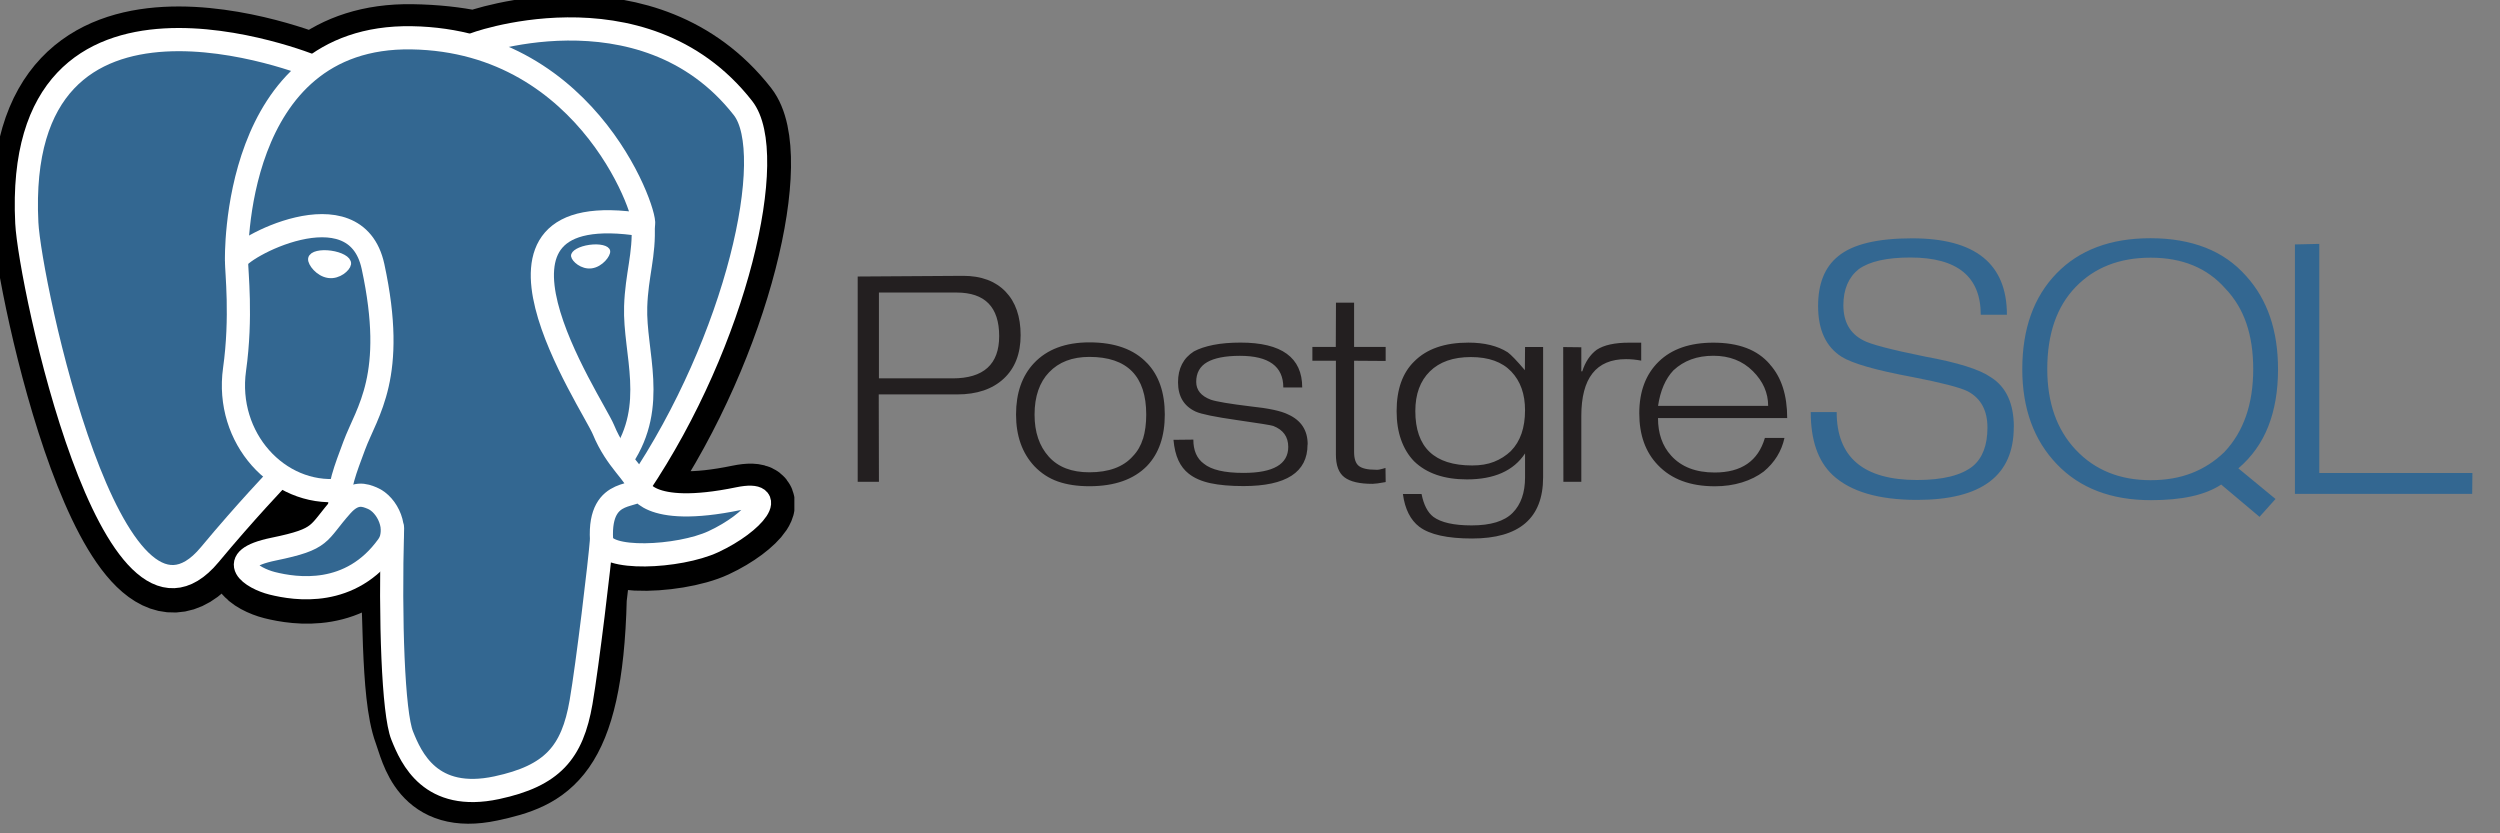 <?xml version="1.0" encoding="UTF-8" standalone="no"?>
<!DOCTYPE svg PUBLIC "-//W3C//DTD SVG 1.1//EN" "http://www.w3.org/Graphics/SVG/1.1/DTD/svg11.dtd">
<svg width="100%" height="100%" viewBox="0 0 93 31" version="1.1" xmlns="http://www.w3.org/2000/svg" xmlns:xlink="http://www.w3.org/1999/xlink" xml:space="preserve" xmlns:serif="http://www.serif.com/" style="fill-rule:evenodd;clip-rule:evenodd;">
    <rect x="0" y="0" width="93" height="31" fill="#808080" stroke="none"/>
    <g transform="matrix(1,0,0,1,-3051.64,-6636.4)">
        <g transform="matrix(0.838,0,0,4.617,4197.62,3783.35)">
            <g transform="matrix(0.569,0,0,0.127,-1347.11,619.313)">
                <g transform="matrix(0.99,0,0,0.933,0.235,1.567)">
                    <path d="M38.6,12.499L32.798,12.499L32.798,6.664L38.915,6.664C41.154,6.664 42.274,7.651 42.274,9.627C42.274,11.542 41.048,12.5 38.6,12.5M42.77,6.596C41.97,5.884 40.862,5.528 39.433,5.528L31.124,5.574L31.124,19.534L32.798,19.534L32.783,13.591L38.966,13.591C40.516,13.591 41.737,13.235 42.628,12.523C43.518,11.811 43.964,10.823 43.964,9.559C43.964,8.296 43.566,7.308 42.771,6.596L42.77,6.596ZM53.606,16.602C53.446,17.059 53.173,17.468 52.812,17.79C52.062,18.522 50.917,18.887 49.379,18.887C47.989,18.887 46.923,18.537 46.179,17.82C45.435,17.103 45.062,16.157 45.062,14.964C45.062,14.343 45.16,13.791 45.354,13.31C45.548,12.829 45.831,12.423 46.201,12.092C46.971,11.391 48.03,11.04 49.379,11.04C52.367,11.04 53.862,12.348 53.862,14.964C53.862,15.585 53.777,16.131 53.612,16.602M53.915,11.452C52.895,10.522 51.385,10.052 49.384,10.052C47.494,10.052 46.033,10.527 45.003,11.477C44.073,12.337 43.603,13.497 43.603,14.958C43.603,16.408 44.083,17.578 45.043,18.468C45.573,18.948 46.191,19.296 46.896,19.511C47.602,19.726 48.429,19.834 49.379,19.834C51.369,19.834 52.879,19.374 53.925,18.454C54.855,17.614 55.325,16.454 55.325,14.958C55.325,13.458 54.855,12.288 53.915,11.447L53.915,11.452ZM66.574,17.006C66.574,18.885 64.891,19.824 61.524,19.824C60.495,19.824 59.628,19.759 58.924,19.628C58.22,19.497 57.648,19.281 57.208,18.979C56.869,18.75 56.591,18.441 56.399,18.079C56.199,17.709 56.069,17.244 56.009,16.679L57.575,16.664C57.575,17.404 57.849,17.948 58.398,18.298C58.986,18.718 60.028,18.928 61.524,18.928C63.877,18.928 65.054,18.338 65.054,17.159C65.054,16.469 64.654,15.995 63.87,15.734C63.71,15.684 62.759,15.552 61.02,15.337C59.282,15.123 58.19,14.93 57.761,14.76C56.832,14.39 56.368,13.725 56.368,12.766C56.368,11.826 56.783,11.126 57.618,10.667C58.028,10.477 58.54,10.33 59.156,10.224C59.771,10.119 60.484,10.067 61.294,10.067C64.534,10.067 66.155,11.084 66.155,13.117L64.665,13.117C64.665,11.687 63.525,10.967 61.248,10.967C60.089,10.967 59.224,11.117 58.655,11.402C58.085,11.687 57.801,12.137 57.801,12.737C57.801,13.297 58.185,13.702 58.955,13.952C59.405,14.082 60.439,14.232 62.057,14.402C63.507,14.532 64.501,14.717 65.04,14.952C66.071,15.352 66.585,16.032 66.585,16.99L66.574,17.006ZM72.727,19.552L72.09,19.642L71.692,19.672C70.672,19.672 69.942,19.525 69.486,19.229C69.029,18.933 68.809,18.415 68.809,17.679L68.809,11.301L66.956,11.301L66.956,10.364L68.8,10.364L68.815,7.354L70.243,7.354L70.243,10.364L72.73,10.364L72.73,11.316L70.243,11.301L70.243,17.5C70.243,17.961 70.365,18.28 70.61,18.45C70.855,18.62 71.292,18.713 71.922,18.713C72.012,18.723 72.112,18.72 72.222,18.703C72.389,18.673 72.554,18.635 72.717,18.59L72.732,19.54L72.727,19.552ZM82.605,17.437C82.215,17.757 81.771,18.001 81.271,18.172C80.772,18.343 80.197,18.422 79.548,18.422C76.561,18.422 75.068,17.189 75.068,14.722C75.068,13.574 75.45,12.675 76.215,12.025C76.979,11.376 78.055,11.051 79.444,11.051C80.842,11.051 81.903,11.379 82.628,12.033C83.352,12.687 83.714,13.564 83.714,14.663C83.714,15.861 83.344,16.785 82.605,17.434M85.143,10.367L83.715,10.367L83.7,11.942C83.07,11.302 82.62,10.898 82.35,10.728C81.55,10.288 80.516,10.069 79.246,10.069C77.387,10.069 75.967,10.494 74.988,11.343C74.058,12.123 73.594,13.252 73.594,14.73C73.594,15.46 73.712,16.111 73.947,16.68C74.182,17.249 74.525,17.742 74.975,18.141C75.956,18.96 77.343,19.37 79.135,19.37C81.287,19.37 82.814,18.782 83.715,17.604L83.715,19.234C83.715,20.274 83.388,21.078 82.733,21.648C82.079,22.218 81.001,22.498 79.502,22.498C78.092,22.498 77.088,22.298 76.489,21.916C76.039,21.618 75.729,21.1 75.559,20.364L74.089,20.364C74.249,21.392 74.689,22.136 75.388,22.595C76.209,23.124 77.589,23.389 79.539,23.389C83.269,23.389 85.138,22.002 85.138,19.229L85.138,10.371L85.143,10.367ZM92.868,11.293C92.438,11.223 92.039,11.193 91.67,11.193C89.322,11.193 88.149,12.481 88.149,15.055L88.149,19.532L86.736,19.532L86.721,10.371L88.149,10.385L88.149,12.02L88.224,12.02C88.464,11.376 88.844,10.887 89.363,10.555C89.932,10.233 90.781,10.072 91.91,10.072L92.869,10.072L92.869,11.302L92.868,11.293ZM94.196,14.372C94.376,13.331 94.781,12.525 95.409,11.954C95.82,11.624 96.284,11.376 96.804,11.211C97.323,11.046 97.903,10.963 98.558,10.963C99.827,10.963 100.857,11.311 101.667,12.007C102.477,12.703 102.873,13.492 102.873,14.372L94.196,14.372M103.012,11.546C102.512,11.044 101.892,10.674 101.152,10.433C100.412,10.192 99.553,10.072 98.553,10.072C96.703,10.072 95.268,10.502 94.247,11.362C93.226,12.222 92.717,13.392 92.717,14.873C92.717,16.354 93.207,17.523 94.187,18.398C95.247,19.358 96.737,19.838 98.671,19.838C99.441,19.838 100.152,19.75 100.807,19.576C101.462,19.402 102.034,19.155 102.524,18.836C103.384,18.219 103.928,17.456 104.159,16.551L102.615,16.551C102.085,18.118 100.766,18.901 98.658,18.901C97.169,18.901 96.025,18.518 95.226,17.752C94.536,17.096 94.192,16.245 94.192,15.2L104.373,15.2C104.373,13.646 103.923,12.428 103.008,11.55L103.012,11.546Z" style="fill:rgb(35,31,32);fill-rule:nonzero;"/>
                </g>
                <g transform="matrix(1.146,0,0,1.132,-15.667,-1.553)">
                    <path d="M119.466,15.79C119.466,18.51 117.272,19.87 112.885,19.87C110.256,19.87 108.337,19.402 107.128,18.47C106.138,17.7 105.644,16.526 105.644,14.946L107.41,14.946C107.41,17.485 109.235,18.755 112.884,18.755C114.634,18.755 115.899,18.495 116.684,17.976C117.344,17.517 117.674,16.797 117.674,15.819C117.674,14.85 117.224,14.171 116.324,13.781C115.814,13.571 114.574,13.306 112.589,12.987C110.099,12.607 108.485,12.228 107.745,11.848C106.675,11.288 106.145,10.34 106.145,9.001C106.145,7.753 106.595,6.824 107.51,6.214C108.49,5.545 110.17,5.21 112.549,5.21C116.849,5.21 118.999,6.638 118.999,9.494L117.218,9.494C117.218,7.354 115.621,6.285 112.429,6.285C110.827,6.285 109.656,6.5 108.916,6.935C108.215,7.395 107.866,8.07 107.866,8.96C107.866,9.89 108.316,10.545 109.216,10.925C109.696,11.145 111.106,11.45 113.446,11.84C115.646,12.17 117.131,12.555 117.896,12.99C118.946,13.53 119.471,14.465 119.471,15.79L119.466,15.79ZM133.816,17.178C133.156,17.707 132.41,18.103 131.579,18.368C130.749,18.633 129.818,18.765 128.787,18.765C126.685,18.765 124.987,18.198 123.69,17.066C122.393,15.933 121.747,14.424 121.747,12.537C121.747,10.571 122.389,9.039 123.675,7.941C124.961,6.843 126.665,6.295 128.787,6.295C130.938,6.295 132.63,6.869 133.861,8.016C134.511,8.576 134.991,9.229 135.302,9.978C135.613,10.726 135.767,11.58 135.767,12.538C135.767,14.494 135.116,16.041 133.815,17.178M134.754,18.104C135.674,17.455 136.355,16.669 136.795,15.745C137.236,14.821 137.456,13.755 137.456,12.546C137.456,10.378 136.736,8.646 135.296,7.332C134.526,6.613 133.596,6.078 132.506,5.729C131.416,5.379 130.171,5.204 128.771,5.204C126.051,5.204 123.921,5.864 122.371,7.181C120.821,8.499 120.046,10.287 120.046,12.545C120.046,14.742 120.828,16.515 122.393,17.863C123.957,19.211 126.094,19.885 128.803,19.885C129.863,19.885 130.787,19.814 131.576,19.67C132.366,19.527 133.036,19.307 133.586,19.01L136.195,20.819L137.285,19.818L134.759,18.104L134.754,18.104ZM150.679,19.532L138.606,19.532L138.606,5.552L140.265,5.522L140.265,18.361L150.689,18.361L150.674,19.528L150.679,19.532Z" style="fill:rgb(51,103,145);fill-rule:nonzero;"/>
                </g>
                <g id="Postgresql_elephant.svg" transform="matrix(0.145,0,0,0.118,-5.218,15.206)">
                    <g transform="matrix(1,0,0,1,-216.036,-222.691)">
                        <clipPath id="_clip1">
                            <rect x="0" y="0" width="432.071" height="445.383"/>
                        </clipPath>
                        <g clip-path="url(#_clip1)">
                            <g id="Layer_x0020_3">
                                <path d="M323.205,324.227C326.038,300.626 325.189,297.165 342.768,300.988L347.231,301.38C360.748,301.995 378.43,299.206 388.818,294.38C411.18,284.004 424.44,266.68 402.39,271.232C352.093,281.608 348.635,264.577 348.635,264.577C401.746,185.774 423.948,85.741 404.784,61.255C352.514,-5.534 262.036,26.049 260.522,26.869L260.04,26.958C250.102,24.896 238.98,23.664 226.486,23.462C203.725,23.088 186.454,29.429 173.353,39.366C173.353,39.366 11.945,-27.132 19.454,122.994C21.051,154.93 65.231,364.649 117.924,301.304C137.183,278.141 155.795,258.556 155.795,258.556C165.037,264.696 176.102,267.828 187.707,266.703L188.604,265.938C188.323,268.814 188.447,271.627 188.963,274.957C175.391,290.124 179.379,292.787 152.24,298.373C124.783,304.032 140.914,314.107 151.443,316.74C164.211,319.933 193.748,324.456 213.711,296.516L212.916,299.704C218.241,303.964 217.881,330.323 218.636,349.156C219.392,367.99 220.653,385.565 224.492,395.927C228.331,406.287 232.861,432.977 268.528,425.333C298.337,418.945 321.128,409.751 323.205,324.226" style="fill-rule:nonzero;stroke:black;stroke-width:37.4px;"/>
                                <path d="M402.395,271.23C352.093,281.606 348.635,264.575 348.635,264.575C401.746,185.767 423.948,85.732 404.788,61.249C352.518,-5.536 262.036,26.049 260.526,26.869L260.04,26.956C250.102,24.893 238.98,23.664 226.48,23.46C203.719,23.087 186.454,29.427 173.353,39.362C173.353,39.362 11.942,-27.133 19.449,122.992C21.046,154.93 65.225,364.649 117.92,301.304C137.18,278.141 155.789,258.556 155.789,258.556C165.032,264.696 176.097,267.828 187.697,266.703L188.598,265.938C188.318,268.814 188.446,271.627 188.959,274.957C175.384,290.124 179.373,292.787 152.236,298.373C124.777,304.032 140.908,314.107 151.44,316.74C164.208,319.933 193.747,324.456 213.706,296.516L212.91,299.704C218.229,303.964 221.964,327.415 221.338,348.673C220.712,369.932 220.294,384.527 224.485,395.927C228.676,407.327 232.853,432.977 268.527,425.333C298.336,418.945 313.783,402.391 315.932,374.778C317.457,355.147 320.908,358.049 321.126,340.498L323.894,332.189C327.086,305.578 324.401,296.993 342.766,300.986L347.229,301.378C360.746,301.993 378.437,299.204 388.82,294.378C411.178,284.002 424.438,266.678 402.393,271.23L402.395,271.23Z" style="fill:rgb(51,103,145);fill-rule:nonzero;"/>
                                <path d="M215.866,286.484C214.481,336 216.214,385.861 221.059,397.979C225.907,410.097 236.282,433.667 271.959,426.024C301.765,419.634 312.61,407.268 317.316,379.973C320.782,359.891 327.464,304.119 328.321,292.692" style="fill:none;fill-rule:nonzero;stroke:white;stroke-width:12.47px;stroke-linecap:round;stroke-linejoin:round;"/>
                                <path d="M173.104,38.256C173.104,38.256 11.583,-27.76 19.092,122.365C20.689,154.303 64.871,364.029 117.565,300.681C136.821,277.515 154.236,259.346 154.236,259.346" style="fill:none;fill-rule:nonzero;stroke:white;stroke-width:12.47px;stroke-linecap:round;stroke-linejoin:round;"/>
                                <path d="M260.349,26.207C254.758,27.96 350.197,-8.682 404.436,60.624C423.595,85.108 401.393,185.143 348.283,263.953" style="fill:none;fill-rule:nonzero;stroke:white;stroke-width:12.47px;stroke-linecap:round;stroke-linejoin:round;"/>
                                <path d="M348.282,263.953C348.282,263.953 351.743,280.989 402.046,270.606C424.086,266.054 410.822,283.38 388.469,293.761C370.124,302.275 328.995,304.457 328.323,292.692C326.594,262.337 349.97,271.559 348.283,263.953C346.758,257.103 336.304,250.38 329.389,233.615C323.352,218.982 246.593,106.766 350.676,123.432C354.489,122.643 323.53,24.43 226.123,22.833C128.738,21.236 131.933,142.595 131.933,142.595" style="fill:none;fill-rule:nonzero;stroke:white;stroke-width:12.47px;stroke-linecap:round;stroke-linejoin:bevel;"/>
                                <path d="M188.604,274.334C175.027,289.5 179.02,292.163 151.881,297.751C124.422,303.411 140.555,313.484 151.084,316.116C163.852,319.311 193.391,323.834 213.35,295.887C219.428,287.378 213.314,273.801 204.965,270.34C200.931,268.669 195.537,266.575 188.604,274.334Z" style="fill:none;fill-rule:nonzero;stroke:white;stroke-width:12.47px;stroke-linecap:round;stroke-linejoin:round;"/>
                                <path d="M187.715,274.069C186.347,265.152 190.645,254.541 195.251,242.127C202.173,223.501 218.144,204.872 205.368,145.788C195.845,101.759 131.972,136.625 131.932,142.595C131.893,148.563 134.821,172.855 130.865,201.143C125.703,238.056 154.353,269.275 187.344,266.081" style="fill:none;fill-rule:nonzero;stroke:white;stroke-width:12.47px;stroke-linecap:round;stroke-linejoin:round;"/>
                                <path d="M172.517,141.7C172.229,143.739 176.25,149.18 181.493,149.907C186.727,150.637 191.207,146.385 191.491,144.348C191.775,142.309 187.759,140.063 182.514,139.333C177.277,138.602 172.795,139.666 172.518,141.7L172.517,141.7Z" style="fill:white;fill-rule:nonzero;stroke:white;stroke-width:4.16px;"/>
                                <path d="M331.941,137.543C332.225,139.582 328.209,145.023 322.965,145.75C317.727,146.48 313.247,142.228 312.96,140.191C312.683,138.152 316.7,135.906 321.939,135.176C327.178,134.446 331.657,135.509 331.941,137.544L331.941,137.543Z" style="fill:white;fill-rule:nonzero;stroke:white;stroke-width:2.08px;"/>
                                <path d="M350.676,123.432C351.539,139.426 347.231,150.32 346.688,167.346C345.884,192.094 358.487,220.42 339.497,248.781" style="fill:none;fill-rule:nonzero;stroke:white;stroke-width:12.47px;stroke-linecap:round;stroke-linejoin:round;"/>
                            </g>
                        </g>
                    </g>
                </g>
            </g>
        </g>
    </g>
</svg>
